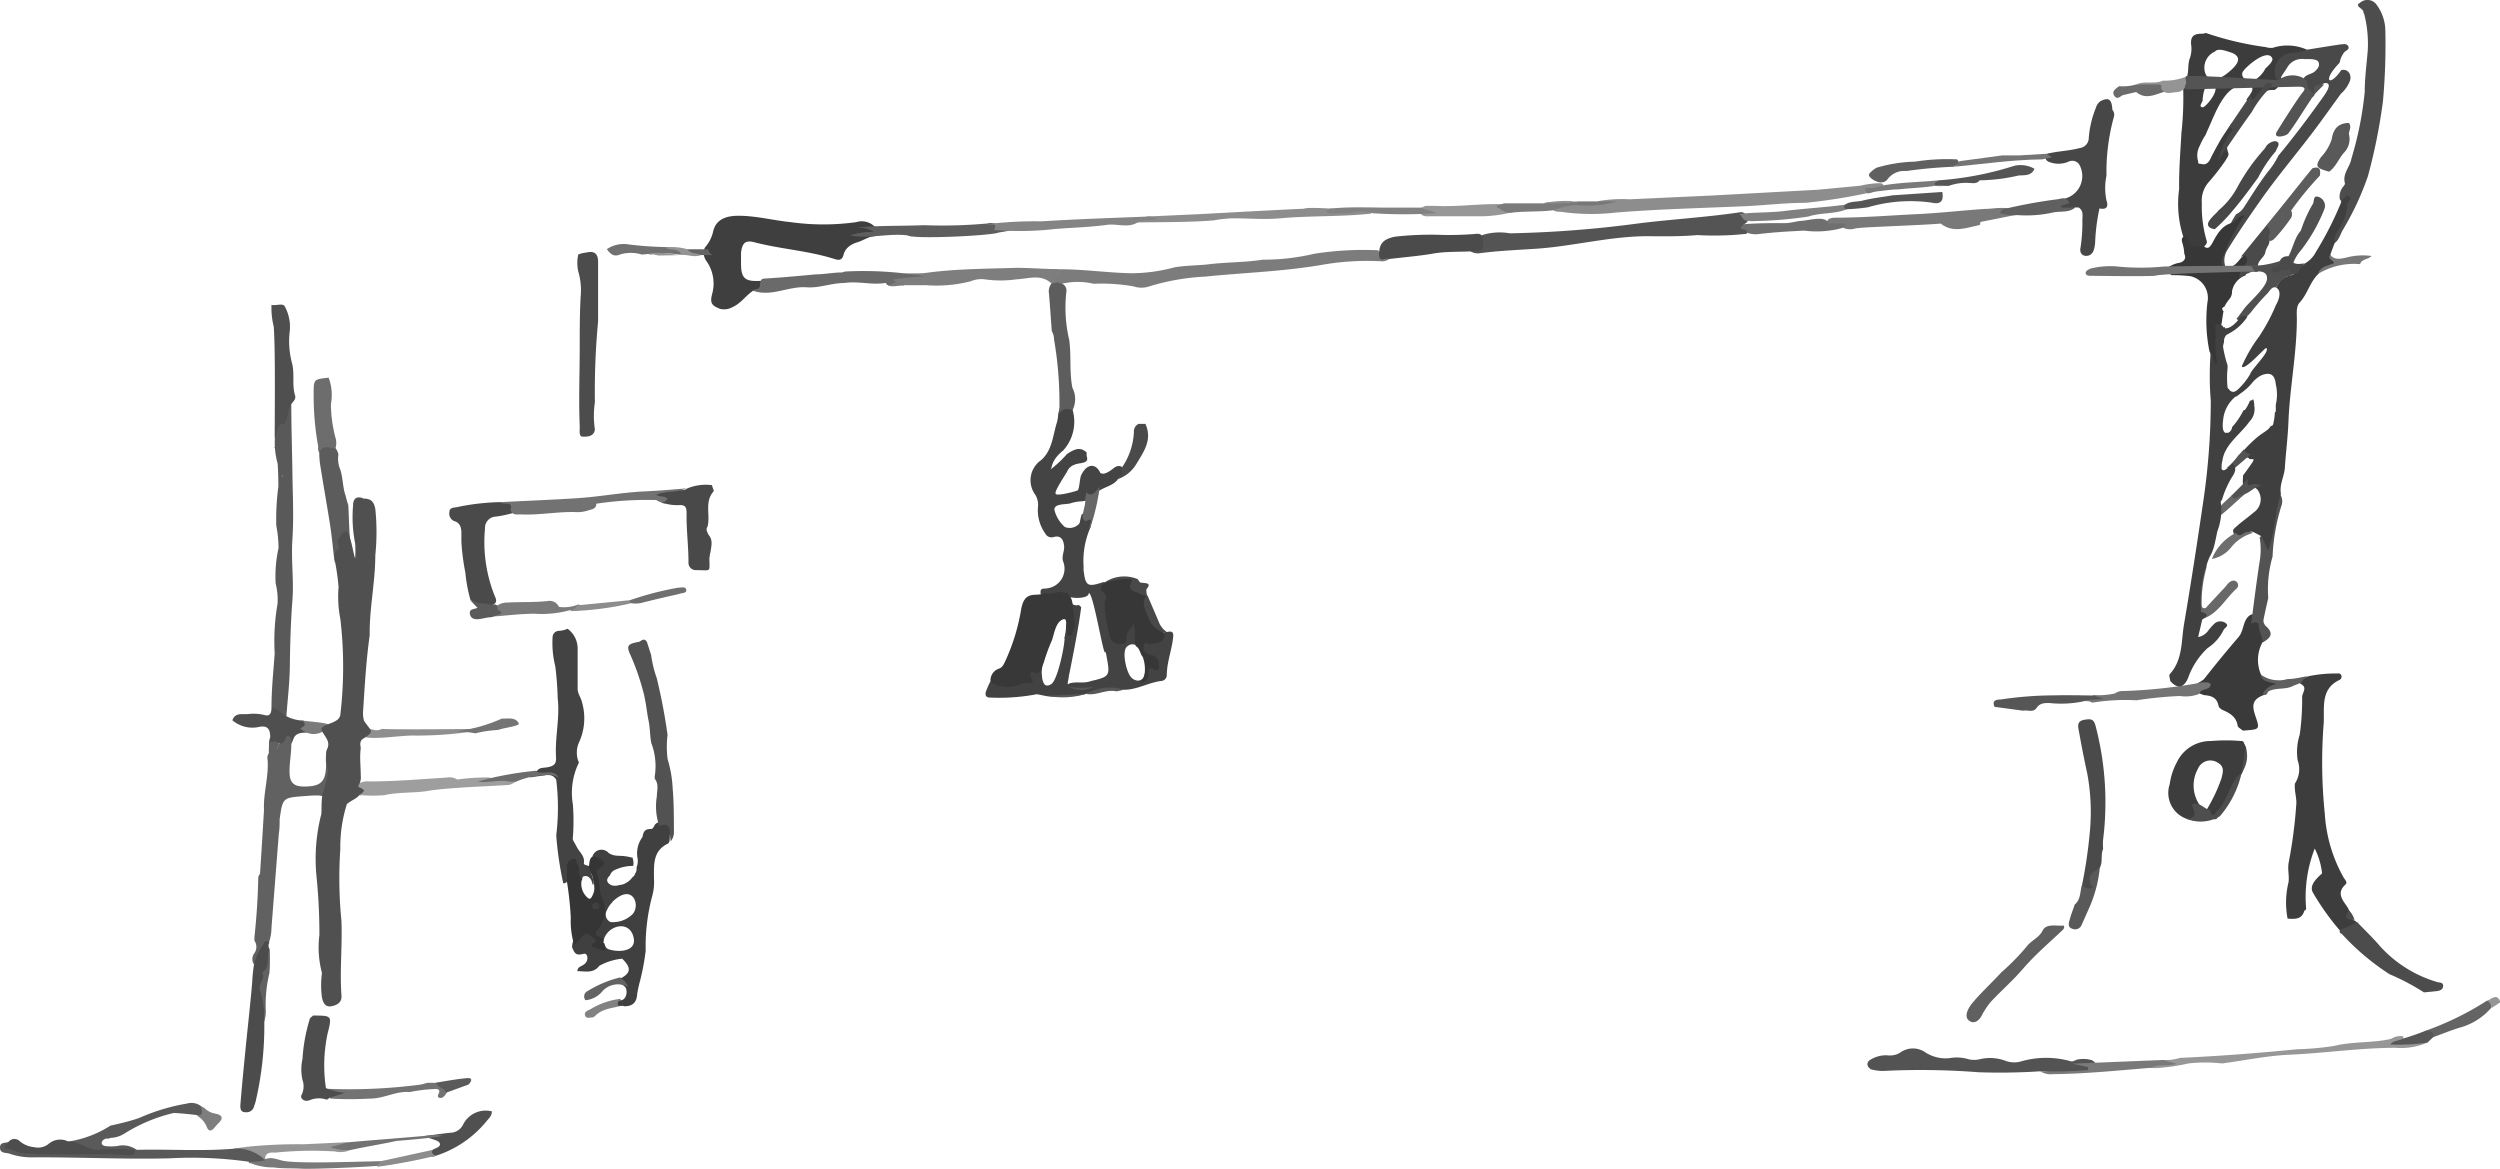 <svg viewBox="0 0 156.54 73.2" xmlns="http://www.w3.org/2000/svg"><path d="m47.12 18.23c-.44.3-.72.76-1.25 1a1.07 1.07 0 0 1 -.78.11c-.54-.21-.66-.37-.48-1a2.44 2.44 0 0 0 -.38-2 .85.85 0 0 1 -.1-.83 2.24 2.24 0 0 0 .52-1c.18-.82.88-1 1.6-1 1.09 0 2.17.29 3.26.4a14.82 14.82 0 0 0 4.1 0 1.15 1.15 0 0 1 1.24.37c.2.28.14.5-.16.52s-.69.28-1 .37-.75.3-.87.78-.46.29-.72.22c-1.59-.48-3.25-.58-4.86-1-.58-.15-.77.05-.84.67v.65c0 .9.22 1.14 1.12 1.1.15 0 .27 0 .34.16s.05.4-.22.46-.38-.08-.52.02z" fill="#3f3f3f"/><path d="m127.75 67.08a38.24 38.24 0 0 1 -3.86.06 47 47 0 0 0 -6-.08 2.91 2.91 0 0 1 -.76-.11l-.12-.11c-.19-.26 0-.44.17-.52a1.84 1.84 0 0 1 1-.24 1.22 1.22 0 0 0 .89-.23 1.36 1.36 0 0 1 1.42 0 2.35 2.35 0 0 0 1.56.41 2.56 2.56 0 0 1 1.23.07 1.5 1.5 0 0 0 .66 0 2.76 2.76 0 0 1 1.68.11 1.57 1.57 0 0 0 1 0 5.68 5.68 0 0 1 3 0c.12.05.26 0 .39-.08a1.87 1.87 0 0 1 .88 0 .43.43 0 0 1 .36.42c0 .23-.2.27-.36.34a.66.66 0 0 1 -.24 0 19.71 19.71 0 0 1 -2.9-.04z" fill="#535353"/><path d="m87 16.21a.73.73 0 0 1 -.51.15 16.49 16.49 0 0 0 -3.58.2c-2.46.44-5 .51-7.44.76a14.27 14.27 0 0 0 -3.5.61 1.54 1.54 0 0 1 -1 0 11.55 11.55 0 0 0 -2.49-.16 4.31 4.31 0 0 0 -2 0c-.11.17-.24.16-.38 0a1.75 1.75 0 0 0 -.16-.25c-.11-.12-.45 0-.36-.35s.34-.29.58-.31h.24c1.51 0 3 .23 4.52.25a10.44 10.44 0 0 0 2.54-.35c.44-.12 1.87-.16 2.13-.2 1.16-.15 2.33-.12 3.48-.3a13.78 13.78 0 0 0 3.22-.37 19.94 19.94 0 0 1 4-.22c.17.24.55.21.71.54z" fill="#7c7c7c"/><path d="m129.19 58.2c-.84.8-1.73 1.55-2.5 2.44s-1.39 1.39-2.06 2.12a5.17 5.17 0 0 0 -.49.73c-.17.37-.47.65-.8.45s-.2-.6 0-.91l.1-.15c.58-.71 1.26-1.32 1.88-2a14.13 14.13 0 0 0 1.58-1.61c.29-.39.79-.56 1-1s.82-.29 1.25-.31c.12-.04.13.12.04.24z" fill="#606060"/><path d="m135.43 66.37a3 3 0 0 0 1.08-.13c2.45-.11 4.9-.3 7.33-.54a17.86 17.86 0 0 0 2.32-.21c1.17-.29 2.39-.17 3.56-.44a1.08 1.08 0 0 1 .68-.17s.1 0 .09.05c-.11.52.25.22.4.22s.46-.07.7-.1.38 0 .41.23a4.15 4.15 0 0 1 -2 .33c-2.2 0-4.4.33-6.6.43-1.42.06-2.84.36-4.26.55a9.4 9.4 0 0 0 -2.12 0 12.16 12.16 0 0 1 -2 .29h-.36c-.06-.27.12-.34.31-.32s.37-.01.46-.19z" fill="#979797"/><path d="m27.09 72c.17-.12.52-.17.45-.4s-.58-.25-.94-.47c.58-.07 1.08-.15 1.58-.2a.91.91 0 0 0 .81-.5 1.58 1.58 0 0 1 1.81-.84c0 .28-.18.43-.33.61a6.75 6.75 0 0 1 -3.15 2.16c-.15.07-.32.11-.41-.06s.09-.23.18-.3z" fill="#505050"/><path d="m121.52 14c-1.25.11-4.8.21-5.33.3a1.12 1.12 0 0 1 -.7 0c-.19-.31-.45-.05-.68-.07s-.42 0-.42-.28.33-.32.55-.32c1.76 0 3.51-.15 5.26-.23 1.37-.07 2.74-.23 4.11-.32.32 0 .64-.06 1-.06s.82 0 1 .42l-2.31.46c0 .08 0 .19-.08.2-.81.16-1.62.51-2.4-.1z" fill="#797979"/><path d="m24.07 49.79a8.42 8.42 0 0 1 -1.42 0 .16.16 0 0 1 -.16 0c-.22-.19-.39-.39-.11-.67a1.08 1.08 0 0 1 .74-.19c1.62 0 3.22-.14 4.83-.24a.94.94 0 0 1 .68.12 14.06 14.06 0 0 1 2-.13c.32.14.62 0 .92 0s1.49 0 .37.46c-.34.06-3.76.15-5.1.38-.88.15-1.82.06-2.75.27z" fill="#9e9e9e"/><path d="m66.47 17.27h-.59l.31.39c-.11.13-.21.26-.37.07-.66-.59-1.44-.27-2.17-.24a7 7 0 0 1 -2 0 1.67 1.67 0 0 0 -.86.12 8.63 8.63 0 0 1 -2.77.25h-1.44c-.19-.21-.44-.1-.67-.13a.21.21 0 0 1 -.09-.34c.72-.42 1.52-.19 2.28-.32 1.84-.24 3.69-.24 5.54-.3.82 0 1.63.07 2.45.08.22.03.48.07.38.42z" fill="#7e7e7e"/><path d="m55.88 17.51.23.13c0 .3-.25.31-.48.24l-.12-.07s0-.09-.07-.09c-.85.14-1.71-.13-2.57 0-.8 0-1.59.33-2.35.27-1.16-.09-2.25.64-3.4.2.14-.13.46 0 .47-.36s.13-.38.33-.39c1-.06 2.1-.16 3.14-.26.55 0 1.1-.12 1.66-.12l.21-.06a22.21 22.21 0 0 1 5 .31 17 17 0 0 0 -2.05.2z" fill="#6a6a6a"/><path d="m114.53 14h.81c.14 0 .32 0 .15.24l-.34.09a6.2 6.2 0 0 1 -2.19.11c-.95.05-1.91.1-2.86.22a1.67 1.67 0 0 1 -.7-.08.45.45 0 0 0 -.26-.12c-.29-.08-.32-.22-.08-.41.9-.08 1.81-.08 2.72-.08.36 0 .68-.12 1-.14s.7-.12 1.06-.13.54.05.69.3z" fill="#6f6f6f"/><path d="m16.65 72.57c.4-.15.78.07 1.16.13 1.2.19 5.4 0 6.62 0-.08.2.19.1.08.21-.72.14-4.89.31-5.6.27s-1.19 0-1.78-.08a3.81 3.81 0 0 1 -1.45-.27h-.1v-.11c.28-.34.65-.13 1-.16z" fill="#797979"/><path d="m27.09 72c-.11.24.06.3.23.36a36 36 0 0 1 -3.7.7.5.5 0 0 1 .46-.4z" fill="#8c8c8c"/><path d="m55.63 17.88.48-.24c.16.1.52-.21.48.25-.32-.05-.59.11-.96-.01z" fill="#7b7b7b"/><path d="m107.24 12.24 6.59-.36 2.65-.25a5.77 5.77 0 0 1 1.24-.16c.13 0 .23.08.22.22a.25.25 0 0 1 -.28.24 36.56 36.56 0 0 1 -4.6.77c-1.27 0-2.5.15-3.75.21-2.71.12-5.42.18-8.13.4a13.37 13.37 0 0 1 -3.46-.05c-.23 0-.5 0-.57-.32s.32-.2.52-.21.57 0 .86 0h2c-.15-.05-.37.1-.49-.13a8.58 8.58 0 0 1 2-.12z" fill="#8d8d8d"/><path d="m89 13 .26-.11h.58c1.45.08 2.88-.16 4.33-.1.17.29.9.26.77.43a8.35 8.35 0 0 1 -2.05.32c-1.08 0-2.16 0-3.23 0-.27 0-.58.07-.76-.23a.29.29 0 0 1 .1-.31z" fill="#979797"/><path d="m151.86 64.55a18.66 18.66 0 0 0 3.86-1.89c.4 0 .42 0 .25.47a4 4 0 0 1 -1.82 1.18c-.61.17-1.19.42-1.79.63-.21-.07-.48-.07-.5-.39z" fill="#646464"/><path d="m151.86 64.55c.24 0 .55 0 .5.39l-.36.34a11.91 11.91 0 0 1 -2.34.12c.26-.29.57-.21.78-.36a14.9 14.9 0 0 0 1.42-.49z" fill="#575757"/><path d="m156 63.13a.53.53 0 0 0 -.25-.47c.3-.14.61-.48.82.09z" fill="#969696"/><path d="m133.76 5.76-.75.18c-.2 0-.4.37-.61.07s.09-.45.28-.61h.12a2.78 2.78 0 0 0 .95-.11 7.87 7.87 0 0 1 1.61-.06c.49 0 .26.3.16.52-.59.17-1.17.51-1.76.01z" fill="#6b6b6b"/><path d="m8.86 69.94a12.43 12.43 0 0 1 2.85-.84 1 1 0 0 1 .85.14l.06.1c.08.16.37.26.22.48s-.35.07-.53 0c-.47-.06-1-.11-1.43-.13a10.12 10.12 0 0 0 -3.12 1.31 1.72 1.72 0 0 1 -.85.25c-.12.09-.28 0-.39.1a.25.25 0 0 0 -.15.23c0 .11.11.16.21.18a3.25 3.25 0 0 0 .76 0 1.48 1.48 0 0 1 1.22.24.24.24 0 0 1 -.12.14c-1 .08-2 0-3.07 0a3 3 0 0 1 -1-.32c-.16-.06-.19-.19-.09-.34a6.78 6.78 0 0 0 2.64-1s1.36-.28 1.94-.54z" fill="#5a5a5a"/><path d="m37.15 63.7c-.18 0-.46.12-.52-.13s.22-.3.38-.4a4.8 4.8 0 0 1 1.84-.63c0 .19.35.11.35.34-.64.26-1.39.19-1.92.72z" fill="#828282"/><path d="m68.29 33a5.22 5.22 0 0 0 -.44 2.47v.23c.12 1 .24 1.08 1.23.75h.09c.26.49 1 1.23 0 1.49 1 1.44.16 3.13 0 2.89s-.73-3.74-1-3.7c.06.36-1.1.4-1.41.15-.17-.48-.52.15-1 .18-.23 0-.55.11-.6-.29s.19-.28.4-.33a1.24 1.24 0 0 0 1-1.71c-.09-.33.1-.62.07-.94s-.16-.71-.67-.56a.43.43 0 0 1 -.5-.21 2.51 2.51 0 0 1 -.46-1.75 1.25 1.25 0 0 0 -.16-.67 1.53 1.53 0 0 1 .34-2.18c.72-.62.74-1.56 1-2.37a2.43 2.43 0 0 0 .08-.53c.17-.73.27-.77.87-.36a2.68 2.68 0 0 1 -.56 2.65c-.82.66-.65 1.1-.82 1.21a7.33 7.33 0 0 0 1.07-1c.5-.32.82-.45 1.22-.09v.22c.2.53-.44.39-.79.56a.74.74 0 0 0 -.43.42c-.06.11-.8 1.23-.72 1.34-.11.27 1.24-.1 1.37-.16s.13-.82.25-1c.36-.71.91-.69 1.17-.11.2.17.54-.06.72-.19s.35-.31.61-.19c.56.47-.11.58-.26.84-.31.37-.81.43-1.18.7 0 .68-.6.53-1 .63a2.48 2.48 0 0 0 -.76.13c-.29.08-1 0-1 .39a2.06 2.06 0 0 0 .66 1.09.81.81 0 0 0 .89-.2c.07-.07.1-.57.2-.62.63-.11.66-.07.52.82z" fill="#444"/><path d="m67.16 25.68c-.33-.1-.63-.12-.83.24a23.54 23.54 0 0 0 -.33-4.67 1 1 0 0 0 -.14-.51c-.06-.79-.11-1.58-.18-2.38a.78.78 0 0 1 .16-.61l.37-.07.26.07a.47.47 0 0 1 .3.53 8.77 8.77 0 0 0 .18 3c.14 1 0 2 .2 3a1.55 1.55 0 0 1 .01 1.4z" fill="#5d5d5d"/><path d="m70.16 29.4a4.24 4.24 0 0 0 .84-2.35.52.52 0 0 1 .3-.51h.42c.46 1-.12 1.77-.57 2.52a2.19 2.19 0 0 1 -1.15.94c.1-.18.44-.33.16-.6z" fill="#4a4a4a"/><path d="m41.83 51.33c-.26-.19-.42.13-.64.17a.91.91 0 0 0 -.16.11c-.09.11-.12.32-.31.3-.38 0-.44.22-.49.5a1.71 1.71 0 0 0 -.3 1.38 1.12 1.12 0 0 1 -.07.52.15.15 0 0 1 0 .07.52.52 0 0 1 -.1.34.33.33 0 0 1 -.15.2 1.21 1.21 0 0 1 -.35.33 1 1 0 0 1 -.49.17.78.78 0 0 1 -.51 0c-.35-.2-.27-.42-.07-.6a.58.58 0 0 1 .34-.36s0 0 0 0a2.65 2.65 0 0 1 1.11-.24c.11-.07 0 0 0 0 .09-.21-.07-.68-.08-.52-.74-.21-1 0-1.45-.29a.59.59 0 0 0 -1 .18 4.89 4.89 0 0 0 .06 1.7c.13.4 0 .87.29 1.29s-.08 1-.36 1.41a.75.75 0 0 0 -.17.48c-.08-.48-.35-.31-.59-.16a1.28 1.28 0 0 0 -.52 1c.1.23.18.51.52.45.17 0 .36-.15.43.13a.48.48 0 0 1 -.22.51c-.13.11-.38.12-.4.41.5 0 1 .16 1.37-.33a3.67 3.67 0 0 1 1.44-.45c.61.6.55.93-.23 1.3 0 .3.41.33.48.6s0 .72-.47.74c-.23.46.21.24.35.34.55 0 .78-.26.81-.79a7.84 7.84 0 0 1 .18-.81 15 15 0 0 0 .35-1.87 12.22 12.22 0 0 1 .4-3.4 3.24 3.24 0 0 0 .12-1.12c0-.87-.09-1.75.9-2.21.13-.17.07-.37.1-.56a.75.75 0 0 0 -.12-.92zm-3.65 8.13a.43.43 0 0 1 -.32-.29s0-.06 0-.08a1.65 1.65 0 0 1 -.22-.24l.18.15a.4.4 0 0 1 0-.21c.28-.83 1.5-1.17 1.82-.21s-.77 1.08-1.46.88zm1.46-2.25a1.74 1.74 0 0 1 -1.2.53.29.29 0 0 1 -.1 0h-.1a.52.52 0 0 1 -.24-.74 1.56 1.56 0 0 1 .33-.49.12.12 0 0 1 .05-.07c.41-.4 1-.69 1.32-.18a.89.89 0 0 1 -.06.95z" fill="#404040"/><path d="m37.06 58.43a.59.59 0 0 0 .34.28.28.28 0 0 0 -.13 0c-.12-.06-.17-.16-.21-.28z" fill="#404040"/><path d="m36.45 55.09a.41.41 0 0 1 .05-.19.06.06 0 0 1 0 0c.21-.12.41 0 .53.23a1.47 1.47 0 0 1 .08.28l.06-.05c0-.41-.21-.74-.27-1.12-.12-.07-.36-.06-.34-.2.07-.44-.27-.67-.44-1s-.29-.46-.25-.59a13.29 13.29 0 0 0 0-2.09 4.28 4.28 0 0 1 .38-2.61 1.55 1.55 0 0 1 0-1.25 3.61 3.61 0 0 0 .2-2.5c-.06-.31-.28-.55-.28-.88 0-.82 0-1.64 0-2.46a1.54 1.54 0 0 0 -.63-1.29 1.48 1.48 0 0 1 -.51.13.41.41 0 0 0 -.43.41 6 6 0 0 0 .17 1.81 19.45 19.45 0 0 1 .15 2c.15 1.24-.19 2.48-.1 3.73 0 .3-.06.48-.43.57s-.56 0-.76.24l-.24.12c-.09.06-.27 0-.26.17s.14.12.23.1l.59-.08c.33-.05.67-.12.88.26a14.48 14.48 0 0 1 0 3.48 21 21 0 0 0 .44 3c.37 0 .22-.37.42-.53.07.34 0 .74.53.61a1.08 1.08 0 0 1 .23-.3z" fill="#434343"/><path d="m42 52.68a3.05 3.05 0 0 1 -.05-.52c0-.52-.24-.61-.67-.44a3.8 3.8 0 0 1 -.15-1.86c0-.37.14-.74-.12-1.08a.52.52 0 0 1 0-.26 4.06 4.06 0 0 0 -.23-2c-.09-.46-.07-.93-.17-1.4s-.17-1.24-.34-1.84a15.29 15.29 0 0 0 -.8-2.28c-.26-.56-.16-.68.48-.8.18 0 .35-.33.56 0l.26.81a7.2 7.2 0 0 0 .35 1.44 35.67 35.67 0 0 1 .68 3.57 6.16 6.16 0 0 0 0 1.5 7.56 7.56 0 0 1 .32 1.85c.08.89.07 1.79.08 2.69a.94.94 0 0 1 -.2.62z" fill="#525252"/><path d="m29.46 37.57a9.35 9.35 0 0 1 -.32-1.71 14.16 14.16 0 0 1 -.25-1.93c0-.17 0-.35 0-.53s0-.64-.42-.76a.51.51 0 0 1 -.33-.58c0-.27.25-.27.45-.3a14.36 14.36 0 0 1 2.78-.32c.12.09.26 0 .39.06.63 0 .64 0 .37.62a7.06 7.06 0 0 1 -1.11.23.7.7 0 0 0 -.65.74 9.05 9.05 0 0 0 .63 4.28c.21.42-.12.49-.37.62-.51.09-.82-.23-1.17-.42z" fill="#4a4a4a"/><path d="m22 34.44-.12-.4c-.05-.14 0-.39-.22-.35a.33.33 0 0 0 -.23.43c0 .12.07.23.1.35s.15.4 0 .56-.37-.07-.57-.21v.46c-.1-.8-.17-1.61-.29-2.4-.2-1.28-.43-2.55-.63-3.83a5.65 5.65 0 0 1 -.05-.71.43.43 0 0 1 .18-.61.64.64 0 0 1 .7.19.92.92 0 0 1 .32.54 1.74 1.74 0 0 0 .07.82c.22.54.18 1.12.35 1.67.07.2.1.42.18.61.06.06.04 2 .21 2.88z" fill="#5c5c5c"/><path d="m44.59 30.38c0 .14.14.33.09.39-.59.67-.18 1.49-.38 2.21-.13.19 0 .34.06.5.3.33.18.71.13 1.08a2.57 2.57 0 0 0 -.07.4c0 .9.15.74-.83.74a.46.46 0 0 1 -.48-.5c0-1-.13-2-.12-3 0-.34 0-.61-.48-.57a2.87 2.87 0 0 1 -.82-.09c-.34 0-.52-.37-1-.44a4 4 0 0 1 1.71-.43c.2 0 .43.08.62-.08a3 3 0 0 1 1.57-.21z" fill="#494949"/><path d="m43 30.58c-.59.27-1.27.14-1.91.4.25.16.52.06.7.24-.19.34-.44.25-.7.09a21.41 21.41 0 0 0 -3.75.23c0 .3-.24.35-.45.4a2.16 2.16 0 0 1 -.7.13c-1.2-.06-2.38.2-3.58.14-.23 0-.54.07-.64-.28.17-.63-.46-.25-.6-.49 1.56-.08 3.13-.14 4.69-.24s2.84-.36 4.27-.43c.92-.04 1.81-.12 2.67-.19z" fill="#727272"/><path d="m21 28.08c-.35 0-.77-.29-1 .26a17.62 17.62 0 0 1 -.36-3.69c0-.9 0-.9.94-1a3.1 3.1 0 0 1 .14 1.65 8.57 8.57 0 0 0 .28 2.09 1.09 1.09 0 0 1 0 .69z" fill="#6d6d6d"/><path d="m35 38a2.29 2.29 0 0 0 1.07-.1c.14-.07.27-.07.31.11s-.1.19-.21.22-.39-.09-.57 0a6.65 6.65 0 0 1 -2.13.2c-.89 0-1.78.12-2.68.18-.27-.36.26-.4.27-.64a1.13 1.13 0 0 1 .71-.24c.85-.05 1.7 0 2.55-.1a.64.64 0 0 1 .68.37z" fill="#7a7a7a"/><path d="m22.48 45.52c.49-.11.93.4 1.43.12 1.13.06 5.36 0 6.65 0a24.28 24.28 0 0 1 -4.48.42c-1-.06-3.34.44-3.62-.13l.42-.15z" fill="#8f8f8f"/><path d="m31.16 45.71a7.28 7.28 0 0 0 -1.4.21 7 7 0 0 0 -1.29-.13 9.41 9.41 0 0 0 2.94-.79c.39 0 .91-.11 1.08.32 0 .11-.63.22-1 .3z" fill="#747474"/><path d="m39.45 37.58a19.82 19.82 0 0 1 3-.78c.19 0 .48-.1.52.13s-.28.19-.44.26c-.79.18-1.58.36-2.36.56a1.77 1.77 0 0 1 -.76 0c-.05-.03-.05-.1.04-.17z" fill="#6f6f6f"/><path d="m33.56 48.26c.16.13.16.11.42.12s.8-.14 1 .33a1.07 1.07 0 0 0 -.9-.16 4.84 4.84 0 0 0 -1.76.39h-.45c-.61-.14-1.23.1-1.95 0l.73-.2a21.73 21.73 0 0 1 2.91-.48z" fill="#6d6d6d"/><path d="m31.15 38.16c.11.11.49.19 0 .34l-.39.15c-.27 0-.54.1-.81.12s-.49-.05-.53-.35.26-.26.48-.36l-.47-.49a2.59 2.59 0 0 0 1.1.23c.2.2.69-.19.62.36z" fill="#5b5b5b"/><path d="m39.45 37.58v.21a19.12 19.12 0 0 1 -3.84.48c.48-.17.48-.17.47-.36z" fill="#8d8d8d"/><path d="m144.55 42.34a8.66 8.66 0 0 1 1.83-.17.19.19 0 0 1 .23.14.22.22 0 0 1 -.11.26c-1.23.57-.94 1.77-1 2.73a31.38 31.38 0 0 0 .07 5.65 9.29 9.29 0 0 0 1.18 4c.08.13.26.3.12.43-.61.55-.16 1 .13 1.44a1.07 1.07 0 0 1 .1.22c.09.21 0 .53.35.6l.13.12c.09.15.2.34 0 .44s-.6.42-1 .14a15.75 15.75 0 0 1 -1.76-2.46c-.22-.41.16-.82.58-1.19a4.63 4.63 0 0 0 -.46-1.56 8.35 8.35 0 0 0 -.55 3.61c0 .12.05.23-.1.28-.16.57-.6.53-1.05.5a5.31 5.31 0 0 1 .06-2.28c.05-.4-.06-.78 0-1.19a29.91 29.91 0 0 0 .49-3.77c0-.42-.14-.81-.09-1.22a1.63 1.63 0 0 0 .17-1.45 3.55 3.55 0 0 1 .13-1.61 15.46 15.46 0 0 0 .15-2.35c0-.28.37-.61-.1-.83-.15-.23-.07-.36.17-.42s.22.06.33-.06z" fill="#3d3d3d"/><path d="m141.68 40.2a2.28 2.28 0 0 0 -.12 2c.14.4.44.48.83.45.14 0 .4-.11.41.16s-.2.26-.35.23c-.39-.06-.51.23-.67.47-.77.27-.77.67-.57 1.28.3.88.3.88-.65.95a.21.21 0 0 1 -.21-.06c-.09-.08-.22-.13-.24-.25-.09-.56-.5-.79-1-1-.07-.07-.18-.13-.19-.22-.09-.5-.42-.65-.88-.68a1.5 1.5 0 0 1 -.38-.15c-.34-.21-.29-.43 0-.63a1.79 1.79 0 0 0 .34-.22c.7-.89 1.42-1.77 2.16-2.63.32-.36.27-.88.57-1.24s.71-.21.79.34a3.18 3.18 0 0 0 .25.57c.16.31.14.5-.09.63z" fill="#3a3a3a"/><path d="m130.37 55.41a29.59 29.59 0 0 0 .5-3.47 13.11 13.11 0 0 0 -.17-3.48q-.28-1.29-.51-2.58c-.05-.31-.21-.72.32-.81s.62 0 .75.55a18.87 18.87 0 0 1 .43 6.94 2.92 2.92 0 0 0 0 .59c-.17.39 0 .83-.22 1.21s-.54.68-.31 1.2c.11.25-.13.37-.38.37s-.49-.17-.41-.52z" fill="#4a4a4a"/><path d="m136.86 51.25a1.72 1.72 0 0 1 -1-2.15 4 4 0 0 1 .44-1.36 2.33 2.33 0 0 1 2.16-1.34 10.51 10.51 0 0 1 1.86 0c.08 0 .15 0 .18.11l.14.29a3.45 3.45 0 0 1 -.24 1.59 8.47 8.47 0 0 0 -.66 1.43c-.1.54-.67.83-.88 1.36-.11.27-.6.05-.76-.36a10.45 10.45 0 0 0 1-2.08c.09-.39.22-.74-.26-1a.84.84 0 0 0 -1.21.39 2.16 2.16 0 0 0 .1 2.27c.27.89-.14 1.12-.87.85z" fill="#3d3d3d"/><path d="m146.58 58.21a5.61 5.61 0 0 0 1-.49c.48.51 1 1 1.45 1.53a7.79 7.79 0 0 0 3.54 2.23c.15.06.42 0 .41.26s-.27.31-.49.33l-.71.07a14.3 14.3 0 0 0 -2.16-1.14 15.24 15.24 0 0 1 -3-2.54.13.13 0 0 1 -.04-.25z" fill="#4c4c4c"/><path d="m130.37 55.41c.16.22.38.25.71.19-.54-.66-.08-1 .4-1.24a8.18 8.18 0 0 1 -.62 2.39l-.51 1.15a.44.44 0 0 1 -.6.25c-.27-.08-.22-.32-.17-.51.09-.34.22-.67.33-1 .4-.33.32-.83.46-1.23z" fill="#595959"/><path d="m138.42 42.83c0 .44-.63.23-.71.62a2.39 2.39 0 0 1 -1.22.13 25.11 25.11 0 0 0 -2.71.27 12.87 12.87 0 0 0 -2.78.15c-.19-.14-.41-.08-.62-.1-.13-.22 0-.23.18-.25s.4.08.54-.13a4.57 4.57 0 0 0 1.33-.1.81.81 0 0 1 .51-.15 31.94 31.94 0 0 0 4.89-.53c.17-.01.41-.07.59.09z" fill="#747474"/><path d="m136.86 51.25c.88 0 .46-.5.39-.88.49-.2.76.31 1.17.36 0 .11 0 .27.14.29s.17-.14.25-.22c.59-.55.72-1.37 1.17-2a1.38 1.38 0 0 1 .39-.44 6.27 6.27 0 0 1 -1.37 2.75 2.34 2.34 0 0 1 -2.14.14z" fill="#4e4e4e"/><path d="m144.11 42.74-.53.21c-.49.26-1.07.08-1.55.35-.08.14-.14.32-.35.15a1.13 1.13 0 0 1 .86-.61c-.37-.17-.88-.07-1-.62a1.9 1.9 0 0 0 1.69.3c.44 0 .87-.12 1.3-.18-.12.14-.36.16-.42.4z" fill="#5f5f5f"/><path d="m140.37 48.37.24-1.59a1.74 1.74 0 0 1 -.24 1.59z" fill="#4e4e4e"/><path d="m37.25 25.19a5.7 5.7 0 0 0 0 1.7c-.06.48-.54.46-.78.45s-.16-.41-.17-.65c-.07-1.66 0-3.33 0-5 0-1.05 0-2.1.06-3.14a4.17 4.17 0 0 0 -.15-1.55 2.41 2.41 0 0 1 0-1.07 2.31 2.31 0 0 1 .52-.12c.55-.13.73.14.72.63v3.69a46.94 46.94 0 0 0 -.2 5.06z" fill="#4c4c4c"/><path d="m38 15.6a1.89 1.89 0 0 1 1.4-.29 22.22 22.22 0 0 0 2.31.16 4 4 0 0 1 1 .17c.25.12.18.21 0 .3h-.23a5.34 5.34 0 0 0 -1.74 0c-.18-.07-.37 0-.55 0a2.32 2.32 0 0 0 -1.38 0c-.4.17-.62-.07-.81-.34z" fill="#717171"/><path d="m131.46 13.05a12.43 12.43 0 0 0 -.27 2.11 1.84 1.84 0 0 1 -.1.53.48.48 0 0 1 -.57.32c-.25-.07-.3-.31-.24-.54a10.34 10.34 0 0 0 .11-1.67c0-.28.09-.61-.24-.81h-.22c-.35.2-.73 0-1.09.09-.1 0-.18-.07-.19-.18a.4.4 0 0 1 .13-.32c.13-.13.32-.11.49-.14a1.46 1.46 0 0 0 .94-2.11.52.52 0 0 0 -.68-.21 1.6 1.6 0 0 1 -1.27 0 .32.32 0 0 1 -.13-.48c.68-.18 1.4-.18 2.09-.37a.64.64 0 0 0 .57-.63 6.27 6.27 0 0 1 .45-1.9.72.72 0 0 1 .31-.42c.5-.24.68-.1.72.56a.46.46 0 0 1 .09.45 12.9 12.9 0 0 0 -.46 3.67 3.69 3.69 0 0 0 0 1.55c.1.28.1.62-.44.5z" fill="#474747"/><path d="m129.56 12.73-.5.16v.11h.88c-.39.33-.91.21-1.36.3a7.7 7.7 0 0 1 -2.25.17 3.58 3.58 0 0 1 -1.08-.11c0-.21.16-.26.32-.29a31.21 31.21 0 0 1 3.32-.6c.23-.06.57-.14.67.26z" fill="#606060"/><path d="m142.77 30.94a.81.81 0 0 1 .08.74 12.18 12.18 0 0 0 -.55 3.17 7.29 7.29 0 0 0 -.27 2.59c-.1.44-.2.88-.29 1.32a.47.47 0 0 0 .17.47c.42.4.35.67-.23 1 0-.35-.23-.65-.24-1s-.26-.27-.48-.18c.17-1.3.33-2.6.53-3.89a4.51 4.51 0 0 0 0-1.51c.2-.21.3-.08.4.13a12.94 12.94 0 0 1 .29-2c.12-.35.14-.78.59-.84z" fill="#535353"/><path d="m147.43 57.6c-.5 0-.7-.12-.35-.6a1.4 1.4 0 0 1 .35.6z" fill="#4c4c4c"/><path d="m135.43 66.37.85.24c-.62.18-1.14 0-1.58.25-2 .16-4.09.38-6.15.4a1.26 1.26 0 0 1 -.8-.18 25.55 25.55 0 0 0 3-.08v-.18l-1-.22z" fill="#797979"/><path d="m20.35 68.17a34.06 34.06 0 0 0 6-.26 3.45 3.45 0 0 0 .4-.11h.59a.33.33 0 0 0 .27.07c.39 0 .53.18.35.56-.1.18-.24.37-.45.31s0-.27 0-.4-.15-.17-.26-.15a9.58 9.58 0 0 0 -1.59.19c-.86-.08-1.62.42-2.51.41a22.36 22.36 0 0 1 -2.46 0c-.14-.3-.14-.3.23-.31-.09-.23-.67.32-.57-.31z" fill="#737373"/><path d="m19 71.65 2.76-.13c.14.43-.26.19-.34.31.17 0 .43-.15.56.16a1.53 1.53 0 0 1 -1 .11 23.11 23.11 0 0 0 -3.72.07c-.25 0-.65-.06-.66.4v.06a7.52 7.52 0 0 1 -1.69-.38c-2.01-.25 1.44-.64 4.09-.6z" fill="#969696"/><path d="m27.93 68.42c-.1-.31-.53-.3-.62-.63.63-.1 1.25-.22 1.88-.28.43-.05.36.17.15.4z" fill="#5a5a5a"/><path d="m12.31 69.85c.49 0 .33-.34.25-.61l.23.13a1.28 1.28 0 0 0 .74.37c.36.08.48.26.17.57a4.12 4.12 0 0 0 -.28.31c-.21.25-.38.21-.48-.08a1.41 1.41 0 0 0 -.63-.69z" fill="#7e7e7e"/><path d="m109 14.29c.1.14.47 0 .37.35a18.77 18.77 0 0 1 -3.09.08c-1 .09-2.07.08-3.1.07-2.44 0-4.81.67-7.23.8-1.09.07-2.17.12-3.25.26a.87.87 0 0 1 -.63-.12c.11-.42.61-.55.71-1a3.63 3.63 0 0 1 1.76-.12 70.4 70.4 0 0 0 7.82-.59c2.2-.29 4.41-.4 6.6-.73a.34.34 0 0 1 .39.25c.35.46-.35.46-.35.75z" fill="#545454"/><path d="m92.84 15c.06.7.06.7-.74.74s-1.58 0-2.37.14-1.84.23-2.76.34c-.2-.11-.59.25-.62-.25 0-.75.29-1 1-1.15a20 20 0 0 1 3-.11 19.86 19.86 0 0 0 2-.06c.29-.04.5.01.49.35z" fill="#4b4b4b"/><path d="m8.49 72c2.11-.06 4.22.11 6.33-.09a2.61 2.61 0 0 1 1.79.74 3.8 3.8 0 0 1 -1.06.09 25.52 25.52 0 0 0 -4.94-.21c-2.87.07-5.73-.08-8.6-.06a4.19 4.19 0 0 1 -1.41-.23c-.23-.08-.6 0-.6-.38s.35-.26.56-.37a4 4 0 0 0 1.85.63c.46 0 .87-.16 1.32-.18.74 0 1.44.25 2.18.19a18.27 18.27 0 0 1 2.09 0 .51.51 0 0 0 .46-.13z" fill="#595959"/><path d="m8.46 72c0 .29-.16.34-.38.33-2.2-.15-4.4.05-6.6-.12-.41 0-.76-.34-1.19-.28 0-.26.21-.3.27-.46a.47.47 0 0 1 .69 0 1.64 1.64 0 0 0 .88.36 1.07 1.07 0 0 0 .91-.2 1.11 1.11 0 0 1 1.24-.15c.73-.06 1.25.62 2 .51a12.73 12.73 0 0 1 2.18.01z" fill="#4d4d4d"/><path d="m56.83 14.74c-1.2-.15-2.4.23-3.6 0a5.17 5.17 0 0 1 1.48-.23 2 2 0 0 0 -1.12-.26c1.42-.14 2.84-.09 4.26-.15a30.63 30.63 0 0 0 4-.11.69.69 0 0 1 .4 0c.5.07 2.84.18.28.57-.36.19-5.32.44-5.7.18z" fill="#5e5e5e"/><path d="m43.05 15.61h1.31c0 .19.13.26.24.36h-.72a2.06 2.06 0 0 1 -.74-.08c-.14-.04-.23-.13-.09-.28z" fill="#646464"/><path d="m22 72a2.93 2.93 0 0 1 -1.31-.17l1.09-.3c1-.1 4.38-.35 5.38-.46 0 0 2.15 0-2.33.37-.91.2-1.83.34-2.83.56z" fill="#727272"/><path d="m131.11 43.55.59.2c-.48.1-.92 0-1.31.18a6.85 6.85 0 0 1 -2.07.09c-.31 0-.59 0-.8.31s-.56.11-.84.17l-1.79-.24c-.21-.49.23-.44.45-.47a23.11 23.11 0 0 1 3.33-.25c.81-.02 1.63 0 2.44.01z" fill="#565656"/><path d="m37.86 59.17a.34.34 0 0 1 -.07-.38s0 0 0 0a1.07 1.07 0 0 0 -.32-.16c-.18-.09-.22-.22-.07-.38a1.8 1.8 0 0 0 .27-2.09c-.19-.48-.08-1-.31-1.51a.18.18 0 0 1 .1-.24c.58-.3.39-.53-.07-.73s-.47.23-.51.54.21.5.26.76a1.34 1.34 0 0 1 -.14 1.26.13.13 0 0 1 -.17 0 1.14 1.14 0 0 1 -.39-1.2c-.28-.24-.08-.62-.26-.89s0-.41-.31-.35a.46.46 0 0 0 -.37.41v1a21 21 0 0 1 .24 2.24 5.17 5.17 0 0 0 .22 1.74c.14-.16.3-.32.44-.49.33-.44.58-.12.83.09s-.29.27-.18.49l.68.23c.19.06.17-.09.17-.21s0 0 0-.07a.09.09 0 0 1 -.04-.06z" fill="#353535"/><path d="m38.84 61.2c.19.17.42.32.48.6a1.3 1.3 0 0 0 -1.66.34 1.57 1.57 0 0 1 -1 .49.38.38 0 0 1 .16-.59 7 7 0 0 1 2.02-.84z" fill="#636363"/><path d="m20.47 68.86a1.49 1.49 0 0 0 -1 0c-.24.1-.47.12-.62-.15a.14.14 0 0 0 0-.09 1.2 1.2 0 0 0 .09-1 3 3 0 0 1 0-1.31 10.68 10.68 0 0 1 .44-2.45c0-.11.14-.18.22-.27 1.19 0 1.2 0 .91 1.14a9.54 9.54 0 0 0 -.1 3.41 4.31 4.31 0 0 0 1.2.29l-.95.3z" fill="#4d4d4d"/><path d="m43.05 15.61c.19.31.57.21.83.36-.41.18-.81-.05-1.21 0-.16-.49-.67-.24-1-.47a3.33 3.33 0 0 1 1.38.11z" fill="#949494"/><path d="m41.23 16-.6-.14a5.52 5.52 0 0 1 1.81.12z" fill="#949494"/><path d="m76 13.8c-1.6.13-3.21.1-4.81.13-.12-.18 0-.22.15-.25s.35.1.45-.12l2.84-.13c.23 0 4.89-.27 7-.36.48-.16 2.69.12 3.32 0a2.77 2.77 0 0 1 .7 0c.18 0 .32.09.18.31-1.88.2-3.78.12-5.67.29-1 .09-1.95 0-2.93 0a7.46 7.46 0 0 0 -1.23.13z" fill="#8d8d8d"/><path d="m71.83 13.56a1.16 1.16 0 0 1 .67.15c-.46.16-.91 0-1.27.22-.61.37-1.28.06-1.92.15-1.08.15-2.17.17-3.26.26a19.4 19.4 0 0 1 -3.81.06c.27-.52-.25-.26-.38-.37a24.91 24.91 0 0 1 3.34-.17c2.21-.14 4.42-.21 6.63-.3z" fill="#848484"/><path d="m17 44.28c0-1.13.12-2.24.2-3.36a13.66 13.66 0 0 1 .18-3.12 4.23 4.23 0 0 0 -.12-1.27 8.19 8.19 0 0 1 .18-2.21 7.74 7.74 0 0 0 -.14-1.41 15.29 15.29 0 0 1 .13-2.44c0-.22 0-2.35-.27-2.45.08-.27.49 2 .55 1.85a4.84 4.84 0 0 1 0-4.31c.09-.28.16-.57.53-.24 0 1.43.05 2.86.07 4.3s.09 2.76 0 4.14.1 2.55 0 3.83-.14 2.63-.16 3.95c0 1.12-.14 2.23-.22 3.34-.36.3-.56 0-.74-.23s-.09-.27-.19-.37z" fill="#595959"/><path d="m18.23 25.32c-.17.1-.26 1.41-.55 1.24s-.47 1.16-.48.78c0-1.47.05-5.42-.06-6.89a4.79 4.79 0 0 1 -.14-1.36c.28.07.7-.13.83.09a2.69 2.69 0 0 1 .3 1.67 5.29 5.29 0 0 0 .14 1.83c.2.69 0 1.38.2 2.06.09.26-.12.4-.24.58z" fill="#4f4f4f"/><path d="m17 44.28c.4.08.63.43 1 .6a2.42 2.42 0 0 0 1 .24c.16.11.45.1.45.38a.38.38 0 0 1 -.37.38c-.33 0-.63.08-.73.46-.24.54-.37.58-.82.23-.3-.08-.3-.08-.56.14-.16-.18-.1-.36-.05-.55 0-.55-.2-.76-.76-.63a1.93 1.93 0 0 1 -1.61-.43c.18-.51.65-.35 1-.39a2.77 2.77 0 0 1 1 .06c.35.11.45-.11.45-.49z" fill="#4f4f4f"/><path d="m18.8 45.6c.24-.11.43-.24.12-.48.48.06 1 .09 1.45.18a.72.72 0 0 0 .94-.55c0 .45-.12.72-.61.73-.17 0-.31.05-.35.24a1.16 1.16 0 0 1 -1.55-.12z" fill="#7b7b7b"/><path d="m97.29 13.16c-.88.12-1.77.05-2.65.16a1.1 1.1 0 0 1 -.72-.24c-.06-.08-.44-.14 0-.26l.27-.09h2.5c.64-.14 1.29 0 1.93-.11h.24c.11.15-.06.16-.11.23a4 4 0 0 0 -1.46.31z" fill="#7b7b7b"/><path d="m98.72 12.84.11-.23h2.44a6.7 6.7 0 0 1 -2.55.23z" fill="#777"/><path d="m98.59 12.6a6.26 6.26 0 0 1 -1.93.11 7.8 7.8 0 0 1 1.93-.11z" fill="#8d8d8d"/><path d="m83.24 13.07c1.24-.14 2.49-.07 3.76-.07h1.31.69c0 .08.91.27.91.35a30 30 0 0 1 -4 0c-.66-.29-1.33.08-2 0a3.23 3.23 0 0 1 -.7 0c-.36-.17.02-.19.03-.28z" fill="#828282"/><path d="m122.36 10.44a28.86 28.86 0 0 0 -3 .27 1.29 1.29 0 0 0 -1.15.49c-.23.33-.65.26-1 0s-.11-.38.07-.55l.2-.14a9.21 9.21 0 0 1 2.44-.39 12.72 12.72 0 0 1 2.62-.14c.37.42-.14.29-.18.46z" fill="#606060"/><path d="m122.36 10.44.35-.35 2.67-.36h1.05l1.7-.1.35.22-.6.13c-1.88.02-3.69.29-5.52.46z" fill="#757575"/><path d="m121.76 11.64a3.06 3.06 0 0 1 -.62 0c-.77.12-1.48.13-2.27.22-.49 0-1 .1-1.43.13l-.48.13c-.07-.09-.21-.19-.19-.27s.19-.08.29-.08a1.71 1.71 0 0 0 .74-.14c1.19-.22 2.4-.22 3.6-.34.03.21.49-.03.36.35z" fill="#7a7a7a"/><path d="m121.76 11.64c-.19-.14-.42 0-.62-.08 0-.19.18-.17.26-.27a20.09 20.09 0 0 0 4.73-.91 1.75 1.75 0 0 1 1.26.19c-.19.47-.66.39-1 .42a11.07 11.07 0 0 1 -2.43.3c-.16.22-.39.18-.6.17a3.2 3.2 0 0 0 -1.34.18z" fill="#555"/><path d="m17.45 46.57c.36 0 .39-.27.5-.49.38 0 .28.32.29.54 0 .58-.12 1.15-.11 1.73s.19.89.88.9c1.08 0 1.39-.28 1.41-1.36a4.33 4.33 0 0 1 0-.72c0-.23.11-.4.39-.26v1.54h.11l.18-1.16a2.1 2.1 0 0 1 .32 1.33c0 .28 0 .73-.52.7a.37.37 0 0 0 -.4.37c0 .25.12.5.42.49s.35.2.25.45-.44.22-.56.45l-.31.14c.24-1.48.24-1.48-1.26-1.37-1.33.1-1.34.1-1.53 1.45 0 .29 0 .59-.05.89l-.46 5.89a3 3 0 0 1 -.16.94c-.39 0-.22.32-.29.49-.15.35-.21.75-.67.85a.62.62 0 0 1 .05-.68.68.68 0 0 0 0-.78v-.19c.13-1.24.22-2.48.24-3.72a.41.41 0 0 1 .11-.27c.09-1.32.17-2.64.25-4-.05-1.08.32-2.13.22-3.21a.38.38 0 0 1 .3-.45c.28-.06.35-.25.4-.49z" fill="#616161"/><path d="m16.86 46.17c0 .13 0 .36.26.26a.3.3 0 0 1 .35.15c-.67 1.78-.68 1.33-.61-.41z" fill="#616161"/><path d="m144.45 3.11a3 3 0 0 0 -2.16-.11c-.1 0-.27 0-.41-.05a19.5 19.5 0 0 1 -3.77-.89.48.48 0 0 1 -.23.05c-.49 0-.73.14-.68.69a1.77 1.77 0 0 1 -.07.82c-.16.38-.06.8-.19 1.18-.07.21-.32.36-.24.63a20.18 20.18 0 0 1 -.11 2.91c-.06 1.16-.16 2.33-.14 3.49a6.73 6.73 0 0 0 .26 3 1.11 1.11 0 0 1 .24.58c0 .44.36.59.71.34a1.21 1.21 0 0 0 .35-.29c.07-.1.18-.19.18-.33a7.48 7.48 0 0 1 -.32-2.4 1.77 1.77 0 0 1 .47-1.37 15.1 15.1 0 0 0 1-1.29c.08-.16.24-.32.19-.49a1.05 1.05 0 0 1 .47-1.33c.23-.16.11-.46-.18-.53h-.09c-.2.3-.4.58-.59.88s-.45.79-.66 1.19c-.09.19-.16.38-.36.47a.39.39 0 0 1 -.29 0h-.1a.12.12 0 0 1 -.09-.15 1.27 1.27 0 0 1 .11-1 3.66 3.66 0 0 1 .36-.67c.08-.21.16-.37.18-.42.39-.83 1.08-2.93 2.36-2.63h.17s0 0 0 0h.1c.27.14 0 .49-.11.64l-.15.21a1.33 1.33 0 0 1 .14.19c.15.29.41.28.5 0a1 1 0 0 1 1.11-.79.86.86 0 0 0 .38-.44c0-.18.1-.39 0-.52-.21-.29-.13-.46 0-.78s.5-.32.8-.34a2.82 2.82 0 0 0 .7-.15c.21-.05.23-.17.16-.3zm-6.45 3.58c-.1.07-.25 0-.2-.13l.12-.26c0-.3.15-1.34.65-1.06s-.27 1.25-.57 1.45zm1.45-2.09c-.41.33-1.16.63-1.38-.06a1.1 1.1 0 0 1 .62-1.31c.2-.26.81 0 1.07.08.82.34.12.94-.31 1.29zm2.4-.31a1.71 1.71 0 0 1 -.55.64c-.32.16-1 .11-.89-.38.05-.24 1.56-1.59 1.87-.9.08.18-.28.5-.43.64z" fill="#3c3c3c"/><path d="m149.21 6.35a35.25 35.25 0 0 1 -.94 4.68 17.9 17.9 0 0 1 -1.56 3.35c-.18.3-.25.68-.58.88-.51-.2-.25-.49-.08-.77a3.4 3.4 0 0 0 .6-1.47.64.64 0 0 0 -.14-.54 1 1 0 0 1 .2-.78s.14-.15.12-.22c-.17-.61.31-1 .41-1.56a21.69 21.69 0 0 0 .83-4.17c0-.86.12-1.73.19-2.6a7.51 7.51 0 0 0 -.21-2.22c0-.06-.07-.12-.06-.17 0-.24-.6-.36-.21-.59a.7.7 0 0 1 1.05.15 2.78 2.78 0 0 1 .53 1.55 39.37 39.37 0 0 1 -.15 4.48z" fill="#4d4d4d"/><path d="m142.59 5.05a1.15 1.15 0 0 1 1-1.74 2.4 2.4 0 0 0 .87-.2c.7-.11 1.4-.23 2.1-.33.16 0 .38-.08.48.12s-.17.27-.27.39a2.91 2.91 0 0 0 -.17.3c-.08.12-.05.29-.15.39-1.05 1.1-.59 1.49.15.41.39-.1.67.24.55.66a2.13 2.13 0 0 1 -.57.82c-.59.8-1.16 1.62-1.76 2.41-1.1 1.45-2.28 2.84-3.32 4.33-.7 1-1.39 2-2 3a1.21 1.21 0 0 0 -.18 1c0 .26-.18.29-.37.19a.43.43 0 0 1 -.24-.55c.33-.81-.06-.6.52-1.22a7.33 7.33 0 0 1 .78-1.61 1.2 1.2 0 0 0 .47-.4c.32-.48.92-1.48 1.53-2.27a4.62 4.62 0 0 0 .65-1c1-1.2 1.94-2.46 2.82-3.7.06-.09.64-.85.13-.85-.23 0-.34.33-.52.51s-.18.26-.24.26c-.55-.08-.44-.57-.58-.91s.46-.41.64-.56.37-.35.27-.6-.68-.19-.9-.2a1.06 1.06 0 0 0 -1.06.52c-.14.24-.31.45-.44.7a.23.23 0 0 1 -.19.13z" fill="#494949"/><path d="m139.33 20.49a.25.25 0 0 1 -.12 0 .12.12 0 0 1 -.12-.16c.06-.28.08-.57.14-.85-.11-.09-.12-.23.05-.27s0 0 0 0a2.54 2.54 0 0 1 .33-.5.69.69 0 0 0 .15-.42s0 0 0-.05a1.3 1.3 0 0 1 .86-1 .88.88 0 0 1 .19-.48.7.7 0 0 0 0-.89c-.2-.19-.3.17-.46.25-.27.33-.52.69-1 .6-.33-.1-.28-.31-.18-.56a10.71 10.71 0 0 1 1.38-2.66c-.4 0-.52.34-.76.45-.69.15-1 .79-1.26 1.26s-.36.29-.62.2c-.52.19-.79 0-.93-.53 0 0 0-.05-.08-.08-.3 0-.32.18-.25.41a2.62 2.62 0 0 1 .12.68c.14.29 0 .47-.27.56a1.72 1.72 0 0 0 -.72.28.29.29 0 0 0 -.09.15c0 .21.18.23.27.35a9.27 9.27 0 0 1 1.17.06 1.39 1.39 0 0 1 1.09 1.65 9.6 9.6 0 0 0 .13 3.07c.18.28.05.58.08.87s.14.37.39.32.3-.22.23-.43a2.47 2.47 0 0 1 -.1-.81 1.57 1.57 0 0 1 .38-1.35s-.02-.09 0-.12z" fill="#373737"/><path d="m145.26 11a20 20 0 0 0 -1.8 2.19.48.48 0 0 1 0 .45 10.9 10.9 0 0 1 -1 1.26c-.12.12-.26.26-.46.13-.4-.26 0-.62-.11-.9 1-1.2 1.93-2.4 2.9-3.59.48-.16.53.1.47.46z" fill="#5c5c5c"/><path d="m147.08 7.7c.19.24 0 .47 0 .7a1.21 1.21 0 0 1 -.29 1.14c-.35.38-.51.9-.95 1.21-.83-.23-.89-.34-.51-.91a3 3 0 0 0 .67-1.11c.09-.62.39-1.03 1.08-1.03z" fill="#595959"/><path d="m141.89 14.14-1.57 1.93c.11 0 .24-.12.33 0a.38.38 0 0 1 -.07.49 1.06 1.06 0 0 0 -.35.86 1.73 1.73 0 0 1 .58-.32.59.59 0 0 1 .31-.09h.26a.83.83 0 0 0 0-.35c0-.37.41-.53.47-.88s.4-.55.18-.91c.13-.29.18-.55-.14-.73z" fill="#4a4a4a"/><path d="m137 4.81-.14.59a.66.66 0 0 1 -.54.37c-.35 0-.77.22-1-.25.08-.29-.15-.22-.28-.23h-1.29c.54-.25 1.15 0 1.68-.24a3.7 3.7 0 0 0 1.44-.24c.06-.07.13-.06.13 0z" fill="#949494"/><path d="m146.36 14.48a3.22 3.22 0 0 0 .63-1.72c0-.13.33-.27.11-.46s-.26.16-.43.18a21.23 21.23 0 0 1 -1.66 3.3 1.68 1.68 0 0 1 -.7.72c-.1.22-.42 0-.52.28s-.07.4-.35.46a1.22 1.22 0 0 0 -.92.77c.38.19.17.79 0 1.07a11.66 11.66 0 0 1 -1.07 2 9.38 9.38 0 0 0 -1.08 1.86c.15.33 1.46-1.18 1.53-1.15.29.19-.93 1.33-1 1.63a4.11 4.11 0 0 1 -1.13 1.26.5.5 0 0 0 .26.15l.27-.2.1-.07a3.57 3.57 0 0 0 .6-.56 1.81 1.81 0 0 1 .58-.49c.66-.28.87.05.92.55a2.77 2.77 0 0 1 0 1.28v.4a.12.12 0 0 1 -.06.09 3.32 3.32 0 0 1 -.11.75.13.13 0 0 1 -.14.09c-.14.25-.41.37-.77.64a8.24 8.24 0 0 0 -1.07 1.06c.1.18.3.24.48.33 0 .14.45-.1.2.26s-.38.55-.58.81c0 .4-.17 1 .65.71.07 0 .15.1.23.15a1 1 0 0 1 -.23 1.47c-.32.28-.67.52-1 .81s-.3.27-.23.5c.13.46.4.22.63.11s.36-.32.63-.19l.46.24c.13.27.26.54.43.91.44-1.24.43-2.45.8-3.57-.1-.57.21-1.08.25-1.63.06-.94.18-1.87.22-2.8.08-2.17.52-4.31.53-6.48 0-.36-.06-.79.17-1.05.51-.55.65-1.32 1.21-1.83.21-.57 1-.31 1.27-.81-.5-.11-.5-.11-.55-.38l.26-.7a1.11 1.11 0 0 1 .18-.75z" fill="#3f3f3f"/><path d="m145.15 17.15c.13-.46.58-.5 1-.67-.05-.2-.44-.25-.24-.52.3.36.68.23 1 .17a4 4 0 0 1 1.59-.1c-.24.24-.63.18-.72.51a4.33 4.33 0 0 0 -2.63.61z" fill="#777"/><path d="m15.91 60.36a3.81 3.81 0 0 1 .53-1.16c.07-.14.17-.42.43-.18a.37.37 0 0 0 0 .39 5.83 5.83 0 0 1 -.38 2.3c-.12.24.06.49.06.75a8.69 8.69 0 0 1 0 1.53 20.83 20.83 0 0 1 -.55 5.01 2.09 2.09 0 0 1 -.08.23.49.49 0 0 1 -.57.41c-.34 0-.31-.33-.29-.56.09-1.11.2-2.23.31-3.34.14-1.4.3-2.81.42-4.21a10.24 10.24 0 0 1 .12-1.17z" fill="#4c4c4c"/><path d="m16.53 64a5.4 5.4 0 0 0 -.25-2c-.17-.36.37-.7.14-1.11.55-.38.22-1 .45-1.48a9.64 9.64 0 0 1 0 1.52 8.44 8.44 0 0 0 -.23 2.3 2 2 0 0 1 -.11.77z" fill="#616161"/><path d="m73.07 39.58a.3.3 0 0 0 -.16 0 1.2 1.2 0 0 1 -1 .27.54.54 0 0 0 -.45.12 5.54 5.54 0 0 1 0-.56.65.65 0 0 0 -.48-.74c-.36-.11-.51.17-.58.44a1 1 0 0 1 -1 .74c-.25.11-.25.33-.23.55s.08.47.12.71c.23 1.22.2 1.26-1 1.54-.44.17-.91 0-1.34.15a2.38 2.38 0 0 1 -1.68.37c-.21 0-.45 0-.33.3l.59.12a7.28 7.28 0 0 0 2.47-.14 5.54 5.54 0 0 1 2.39-.26c.81 0 1.52-.45 2.32-.55a.37.37 0 0 0 .35-.35c0-.83.32-1.59.4-2.41.04-.33-.12-.38-.39-.3zm-1.29 2.28v.29s-.01-.15 0-.29zm0-.38a.61.61 0 0 0 0 .29.16.16 0 0 0 -.08-.1 1.29 1.29 0 0 1 -.08.7.4.4 0 0 1 -.51.22c-.32-.09-.44-.4-.54-.69s-.33-1.28.08-1.47c0 0 .07-.06.11-.06a.44.44 0 0 1 .5.15.71.71 0 0 1 .1.14c0-.11 0-.22 0-.33a2.86 2.86 0 0 0 0 .42l.12.29a1 1 0 0 0 .19.15.2.2 0 0 1 .15.29z" fill="#434343"/><path d="m69.18 36.46a2.2 2.2 0 0 1 2-.22c.09 0 .15.22.24.24.36.05.71 0 .36.43 0 .07 0 .26.06.39v.08a1 1 0 0 1 -1.45-.44c-.1-.14-.21-.24-.38-.21a1.13 1.13 0 0 1 -.78-.23z" fill="#494949"/><path d="m68.25 33.09c-.16-.1.38-.83-.25-.45-.35-.16-.17-.48-.13-.77a2.32 2.32 0 0 0 .09-.78c.09-.05 0-.32.07-.25.34.33.59-.08.83-.36a13 13 0 0 1 -.61 2.61z" fill="#676767"/><path d="m73.07 39.58h-.17c-.53.32-.94.19-1.13-.36-.12-.36-.23-.72-.37-1.07s-.06-.72.4-.85h.06c.23.55.47 1.09.7 1.64a1.34 1.34 0 0 0 .51.64z" fill="#494949"/><path d="m68 43.45a3 3 0 0 1 2.39-.26l-.48.1c-.66-.15-1.26.29-1.91.16z" fill="#575757"/><path d="m67.43 38.85c-.27-.31-.1-.72-.27-1.05-.11-.74-.56-.85-1.18-.65a2.36 2.36 0 0 1 -.53 0 2.49 2.49 0 0 1 -.59.09c-.59 0-.79.29-.91.86a12.73 12.73 0 0 1 -1 3.29c-.1.2-.17.4-.41.48a.78.78 0 0 0 -.52.79c-.11.46.14.55.53.6a7.41 7.41 0 0 0 1.76 0 1.21 1.21 0 0 0 .93-.61 1.09 1.09 0 0 1 0-.31.58.58 0 0 1 0-.45 1.93 1.93 0 0 1 .12-.41 11 11 0 0 1 .51-1.39c.12-.35.22-1 .55-1.23s.36 0 .33.3v.07a.05.05 0 0 1 0 0 3.16 3.16 0 0 1 -.11.75.34.34 0 0 0 .44 0c.21.02.49-.98.35-1.13z" fill="#383838"/><path d="m72 40.34c.39-.11 1 0 .89-.72a1.53 1.53 0 0 1 -1-1c-.16-.4-.44-.83-.13-1.3-.15-.06-.34-.07-.44-.17s-.84-.12-.46-.73c.09-.14-.14-.17-.29-.16a6 6 0 0 0 -1.4.22c-.18.18-.39.33-.09.6s.13.47.07.71a9.75 9.75 0 0 0 .39 2.21.71.71 0 0 0 .78.31.27.27 0 0 0 .22-.31c-.05-.4.27-.62.43-.94.17.45 0 .95.15 1.39l.13.11a2.29 2.29 0 0 1 .42 1.66.76.76 0 0 1 -.35.56.58.58 0 0 0 .59-.63c0-.23 0-.42.34-.24s.32-.08.32-.28c0-.41-.24-.59-.62-.66a.4.4 0 0 1 -.33-.49c.05-.4.26-.1.38-.14z" fill="#373737"/><path d="m66.92 43c-.14-.21 0-.42 0-.63.24-1.19.63-3.14.78-4.35-.28-.29-.09 0-.54-.18 0 .57.3 1.14 0 1.71 0 .1 0 .25-.19.24s-.12-.13-.13-.23a1.51 1.51 0 0 1 0-.3h-.06a.05.05 0 0 1 0 0 2.87 2.87 0 0 1 -.13.82c0 .39-.45 2.65-.87 2.78a.34.34 0 0 1 -.24.06c-.32 0-.35-.94-.29-1.06-.14.12-.17.47-.54.2-.13-.1-.25.16-.16.32.27.46 0 .43-.32.38a.72.72 0 0 0 -.34.09 2 2 0 0 1 -1.89-.16 6.39 6.39 0 0 0 -.26.6c-.08.24 0 .4.28.39a12.49 12.49 0 0 0 3-.23 1.51 1.51 0 0 1 .76 0 2 2 0 0 0 1.4-.32c-.05-.13-.18-.08-.26-.13z" fill="#424242"/><path d="m65.58 43.57 2.42-.12a5 5 0 0 1 -2.42.12z" fill="#575757"/><path d="m20.63 51.09a.52.52 0 0 1 .56-.45c.14.57-.36.36-.56.45z" fill="#989898"/><path d="m141.56 16.75c0 .12-.21.13-.18.25-.33 0-6.13.12-6.44.27-.87.05-3.56 0-4 0-.13 0-.31 0-.34-.15s.15-.23.29-.3a5.06 5.06 0 0 1 1.82-.12 14.77 14.77 0 0 0 2.66 0c.15-.05 11.57-.12 6.19.05z" fill="#737373"/><path d="m138.3 33.84c.13.57-.22 1.1-.13 1.67a8.18 8.18 0 0 0 -.31 2.3c0 .1 0 .22.1.26s.18 0 .25-.11l1.1-1.18c.08-.08.14-.19.23-.27s.29-.24.48-.1a.29.29 0 0 1 0 .47c-.71.64-1.15 1.59-2.16 1.89.17-.25-.08-.44-.1-.66a12.58 12.58 0 0 1 .54-4.27z" fill="#686868"/><path d="m138.5 35a3.1 3.1 0 0 1 1.5-1.63c.15.22.33.15.52 0a.58.58 0 0 1 .56 0 2.63 2.63 0 0 0 -1.38.91 2 2 0 0 1 -1.2.72z" fill="#6e6e6e"/><path d="m113.23 13.56a25.3 25.3 0 0 1 -3.26.28 2.05 2.05 0 0 1 -.7-.05c-.12 0-.25-.35-.37-.39.94-.12 1.9-.07 2.84-.19 1.26-.16 2.51-.22 3.77-.39a2.44 2.44 0 0 0 .14.28c-.77.32-1.65.2-2.42.46z" fill="#808080"/><path d="m37.3 56.52c.17 0 .24.11.23.24s-.12.18-.25.17-.23-.06-.21-.21.14-.17.23-.2z" fill="#404040"/><path d="m115.65 13.1c-.14 0-.23-.11-.14-.27.32-.24.72-.18 1.08-.26.63-.16 1.28-.23 1.92-.34l3.11-.21c.1.55-.09.8-.66.67a9.47 9.47 0 0 0 -4 .29 11.59 11.59 0 0 1 -1.31.12z" fill="#565656"/><path d="m144.21 5.75c.24-.29-.07-.32-.26-.32-.56 0-6.52.17-7.08.16-.08 0-.08-.27 0-.31s-.06-.35 0-.49 5.77.24 5.79.23a1.45 1.45 0 0 1 1.77 0c.07.35.06.54.36.75s0 .25-.08.45c-.5.74-.9 1.43-1.43 2.14-.15.18-1 .36-.71-.12s1.34-2.14 1.64-2.49z" fill="#545454"/><path d="m141.75 5.41c-.21.29-.45.56-.68.85a.43.43 0 0 1 -.13-.33l-.08.12c-.47.68-.93 1.36-1.39 2.06.1-.06.2-.13.35 0a4.51 4.51 0 0 0 -.9 1.9c.69-1 1.35-2 2.08-3a6.51 6.51 0 0 1 1.27-1.63v-.1c-.27-.2-.37-.06-.52.13z" fill="#494949"/><path d="m145.53 5.29-.6.6c-.18-.58.19-.62.6-.6z" fill="#545454"/><path d="m144.69 13a2.25 2.25 0 0 1 .12-.21c.12-.16 0-.59.37-.46a.59.59 0 0 1 .34.82 10.48 10.48 0 0 1 -1.44 2.52 2.58 2.58 0 0 0 -.49.81c-.33.13-.31-.14-.37-.31.35-.54.41-1.23.85-1.73a8.34 8.34 0 0 1 .62-1.44z" fill="#505050"/><path d="m143.32 16.06.27.38c.23.15.48.06.72.06l-.35.4c-.07.32-.38.23-.56.36-.33.07-.66-.12-1 .14s-.3-.17-.35-.34-.13-.42.18-.48.4 0 .52-.23a.49.49 0 0 1 .57-.29z" fill="#4a4a4a"/><path d="m143.38 16.93a1.59 1.59 0 0 0 -.86.15c-.1 0-.2 0-.25-.07a.19.19 0 0 1 .08-.26c.21-.11.44-.18.52-.44a6.51 6.51 0 0 1 -1.9.35l.22.35c.37-.05.8 0 .76.47s-.93 1.28-1.28 1.67c-.17.18-.38.52-.63.81a.41.41 0 0 1 .17.32 9.9 9.9 0 0 0 .73-.72 13.4 13.4 0 0 1 1-1.15c.18-.17.3-.49.57-.41a1.53 1.53 0 0 1 .87-.76c.09-.02.06-.24 0-.31z" fill="#505050"/><path d="m140.5 28.14c-.11.13-.23.26-.35.38a4.45 4.45 0 0 1 -.72.78h.17c-.48.57-.95 1.1-.8 1.88a2.82 2.82 0 0 1 .69-1.48c.48-.44 1-.85 1.47-1.28a.48.48 0 0 1 -.46-.28z" fill="#535353"/><path d="m139.76 31 1-1c0 .19-.17.49.27.33a.66.66 0 0 1 .57.11c-.41 0-.63.34-1 .48a4.06 4.06 0 0 0 -.51.42c-.09.06-.22.14-.33.06s-.07-.32 0-.4z" fill="#525252"/><path d="m67.15 43.11-.23-.11a4.54 4.54 0 0 0 1.56 0 1.63 1.63 0 0 1 -1.33.11z" fill="#575757"/><path d="m139.76 31c0 .2.15.25.34.15l.5-.27c-.5.46-1 .95-1.53 1.37a2.24 2.24 0 0 0 -.62.92c.11-.6.23-1.21.34-1.81 0 .13 0 .31.09.38s.2-.1.28-.18z" fill="#686868"/><path d="m142.5 9.47a8.44 8.44 0 0 0 -1.11 1.66c-.51.69-1 1.37-1.54 2a9.64 9.64 0 0 1 -1.17 1.22c-.42-.06-.54-.28-.31-.58s.39-.39.56-.61a4.83 4.83 0 0 0 1.17-1.45 12.54 12.54 0 0 1 1.65-2.34c.08-.08.13-.2.21-.29s.42-.33.63-.2-.03.4-.09.59z" fill="#474747"/><path d="m21.31 44.75a25.63 25.63 0 0 0 0-6 7.22 7.22 0 0 1 -.11-2 14.83 14.83 0 0 0 -.2-1.47c-.07-.32-.18-.63.18-.89.18-.13-.17-.41 0-.61s.22-.48.49-.49.45 1.44.57 1.67a7.06 7.06 0 0 0 0-.92 8.5 8.5 0 0 1 -.13-2.41c0-.42.24-.6.66-.41.47 0 .64.2.73.64a14.15 14.15 0 0 1 0 2.91c0 1.69-.38 3.36-.35 5-.22 1.56-.31 3.13-.41 4.7a1.79 1.79 0 0 0 .05.65 1.27 1.27 0 0 0 .13.19c.39.53.47.51-.17.94-.25.15-.19.38-.16.6-.08.57 0 1.15 0 1.72a.9.9 0 0 1 -.15.62v.08c.23.12.58.2.1.47-.21.29-.57.38-.82.61a8.88 8.88 0 0 0 -.41 2.8 27.3 27.3 0 0 0 .07 4.52c.06 1.54-.11 3.09 0 4.64.05.48-.3.64-.65.7s-.5-.21-.57-.55a5.67 5.67 0 0 1 0-1.54 6.16 6.16 0 0 1 -.16-2.37 36.41 36.41 0 0 0 -.19-3.76 11.24 11.24 0 0 1 .28-3.7c.08-.13 0-.77.1-1.33a8.62 8.62 0 0 0 .35-1.48 3.32 3.32 0 0 1 -.06-1.37c.25-.5-.18-.8-.34-1.19s1.17-.4 1.17-.97z" fill="#505050"/><path d="m141.11 25.08s0 0 0-.06h-.06l-.11.07h-.06a2.42 2.42 0 0 1 -.29.55.13.13 0 0 1 -.11.05 4.83 4.83 0 0 1 -.72 1.06c0 .14-.11.3-.25.35h-.18c-.24-.14-.13-.79-.1-1a2.13 2.13 0 0 1 1-1.44s0 0 0 0a.63.63 0 0 1 -.21-.18.31.31 0 0 1 -.46-.13.1.1 0 0 1 -.08-.1 5.73 5.73 0 0 1 0-1.17 1.48 1.48 0 0 0 0-.21 7.39 7.39 0 0 1 -.28-1.15.94.94 0 0 1 .06-.29.59.59 0 0 1 .15-.46 4.16 4.16 0 0 0 .55-.33 3.26 3.26 0 0 0 .76-.8c0-.08-.26 0-.34-.09-.3.4-.67.83-1.07.81a.12.12 0 0 1 -.12-.15c-.27-.13-.54-.31-.47.33a2.33 2.33 0 0 1 0 .58 6 6 0 0 0 .13 1.46h-.17l-.25-.78a18.76 18.76 0 0 0 0 3.09 43.35 43.35 0 0 1 -.46 6.24c-.38 2.6-.78 5.2-1.22 7.79-.17 1-.07 2.18-.86 3.06-.12.12 0 .3 0 .46.45.51.85.45 1.12-.19a4.71 4.71 0 0 1 1.22-1.87 2.83 2.83 0 0 0 1-1.13c.06-.14.37-.25.14-.43a.57.57 0 0 0 -.68 0 3.38 3.38 0 0 0 -.4.44 1 1 0 0 1 -.65.43l.25-1.08c.13-.16.58-.3 0-.48-.08 0-.08-.13-.07-.21a7.13 7.13 0 0 1 .53-3.23 2.79 2.79 0 0 0 .33-.87c.06-.25.11-.5.16-.75a3.64 3.64 0 0 0 .21-1.85l.09-.15a5.91 5.91 0 0 1 .64-1.43c.15-.22.32-.57 0-.82a1.72 1.72 0 0 1 -.48.41.14.14 0 0 1 -.19-.06.92.92 0 0 1 0-.16.08.08 0 0 1 0-.05.09.09 0 0 0 0-.05 1.28 1.28 0 0 1 .05-.27c.13-1 1.14-1.66 1.69-2.44a1.1 1.1 0 0 0 .3-1 .78.78 0 0 0 -.04-.32z" fill="#404040"/></svg>